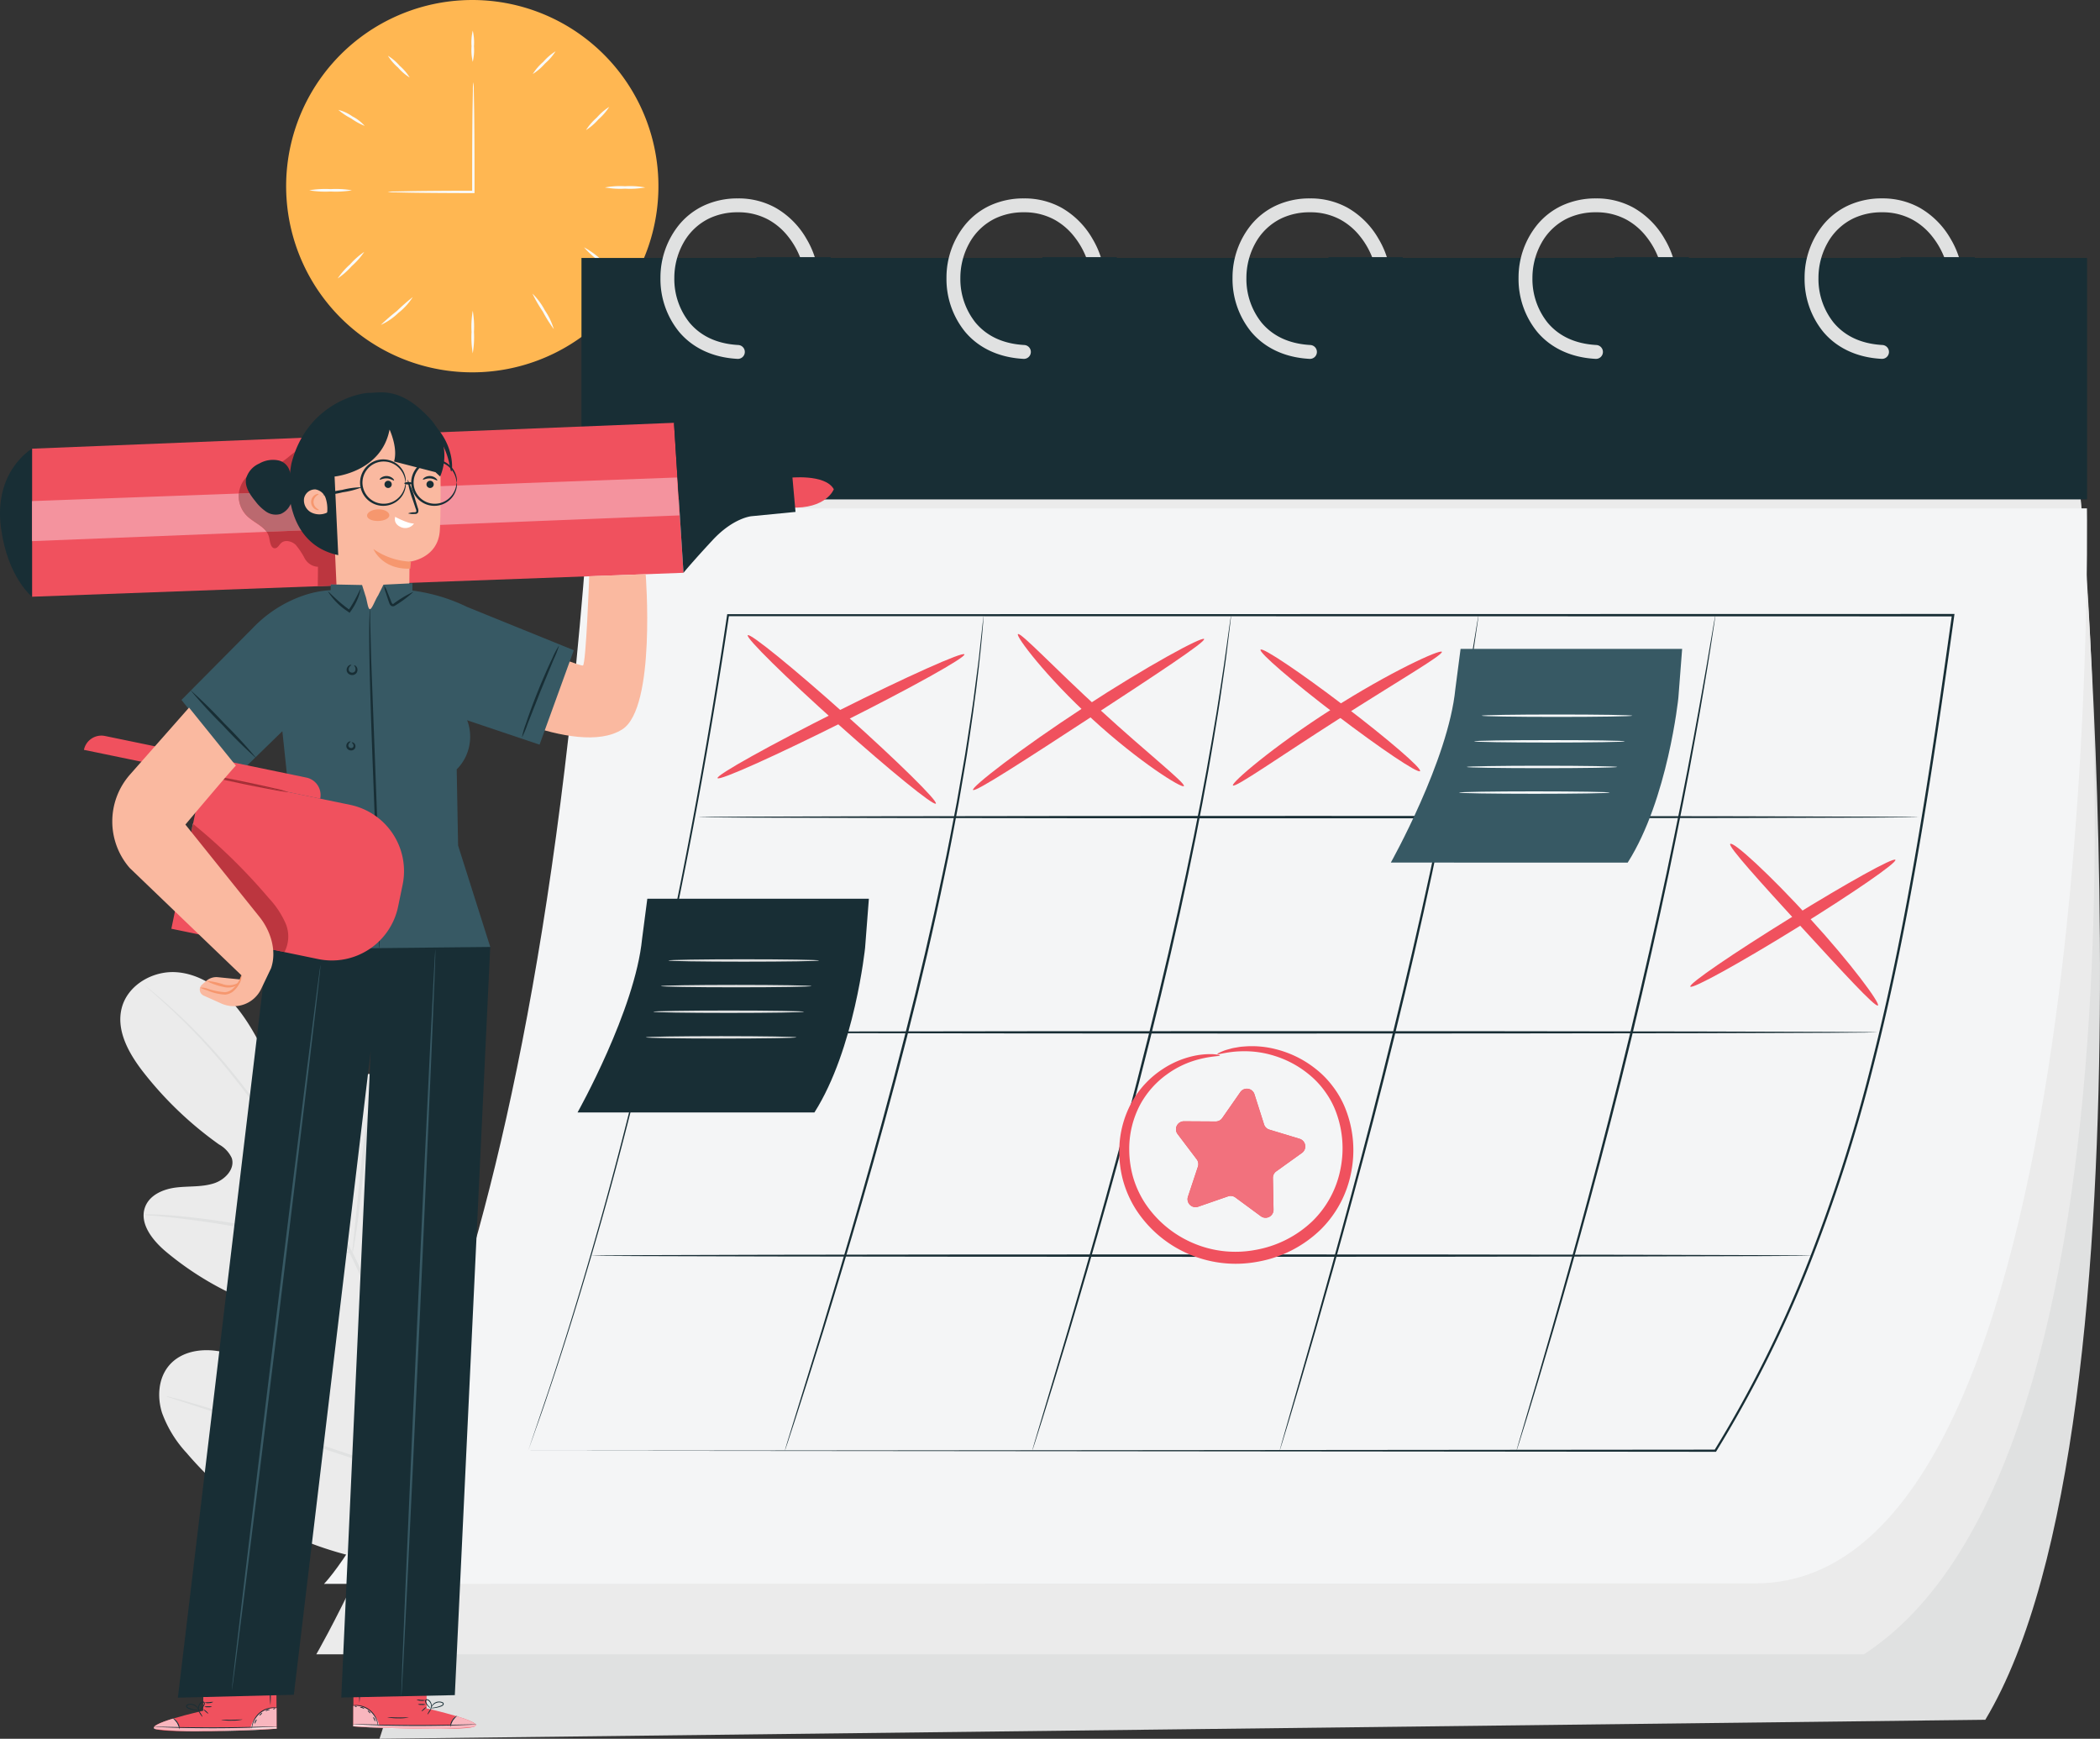 <svg xmlns="http://www.w3.org/2000/svg" width="470" height="389.11" viewBox="0 0 470 389.11">
  <rect x="0" y="0" width="470" height="389.11" fill="#333333" stroke="none"/>
  <g id="step2-graphic" transform="translate(0)">
    <path id="Path_3786" data-name="Path 3786" d="M394.874-336.911a41.663,41.663,0,0,0-44.3-38.843,41.663,41.663,0,0,0-38.844,44.3,41.663,41.663,0,0,0,44.3,38.843A41.662,41.662,0,0,0,394.874-336.911Z" transform="translate(-247.6 375.845)" fill="#ffb752"/>
    <path id="Path_3787" data-name="Path 3787" d="M351.4-333.526a8.34,8.34,0,0,0,1.472.1l4.049.082c3.436.048,8.223.081,13.628.089h.267v-.268c0-.864,0-1.777,0-2.7,0-6.035-.03-11.5-.079-15.452-.034-1.907-.064-3.485-.086-4.684a10.486,10.486,0,0,0-.1-1.716,10.484,10.484,0,0,0-.1,1.716c-.023,1.2-.051,2.777-.086,4.684-.049,3.954-.079,9.417-.079,15.452,0,.926,0,1.838,0,2.7l.268-.267c-5.4.008-10.191.04-13.628.088l-4.049.082A8.338,8.338,0,0,0,351.4-333.526Z" transform="translate(-264.612 376.472)" fill="#f9fbfc"/>
    <path id="Path_3788" data-name="Path 3788" d="M351.788-369.233a11.63,11.63,0,0,0-.269,3.5,11.63,11.63,0,0,0,.269,3.5,11.568,11.568,0,0,0,.27-3.5A11.568,11.568,0,0,0,351.788-369.233Z" transform="translate(-245.983 376.078)" fill="#f9fbfc"/>
    <path id="Path_3789" data-name="Path 3789" d="M365.4-363.8a11.282,11.282,0,0,0,2.249,2.63,11.311,11.311,0,0,0,2.63,2.249,11.274,11.274,0,0,0-2.249-2.631A11.236,11.236,0,0,0,365.4-363.8Z" transform="translate(-278.583 376.27)" fill="#f9fbfc"/>
    <path id="Path_3790" data-name="Path 3790" d="M375.142-352.091a14.54,14.54,0,0,0,2.871,1.916,14.5,14.5,0,0,0,3.023,1.666,9.215,9.215,0,0,0-2.742-2.126A9.238,9.238,0,0,0,375.142-352.091Z" transform="translate(-299.42 376.683)" fill="#f9fbfc"/>
    <path id="Path_3791" data-name="Path 3791" d="M377.9-334.7a21.359,21.359,0,0,0,4.773.269,21.351,21.351,0,0,0,4.773-.269,21.316,21.316,0,0,0-4.773-.27A21.325,21.325,0,0,0,377.9-334.7Z" transform="translate(-308.684 377.288)" fill="#f9fbfc"/>
    <path id="Path_3792" data-name="Path 3792" d="M314.493-335.318a19.052,19.052,0,0,0,4.508.27,19.032,19.032,0,0,0,4.507-.27,19.062,19.062,0,0,0-4.507-.269A19.082,19.082,0,0,0,314.493-335.318Z" transform="translate(-179.1 377.266)" fill="#f9fbfc"/>
    <path id="Path_3793" data-name="Path 3793" d="M320.815-322.387a19.716,19.716,0,0,0,3.405,3.089,19.725,19.725,0,0,0,3.745,2.67,19.923,19.923,0,0,0-3.406-3.09A19.8,19.8,0,0,0,320.815-322.387Z" transform="translate(-190.101 377.731)" fill="#f9fbfc"/>
    <path id="Path_3794" data-name="Path 3794" d="M334.253-312.38a30.626,30.626,0,0,0,2.318,4.018,30.574,30.574,0,0,0,2.461,3.933,15.187,15.187,0,0,0-2-4.212A15.086,15.086,0,0,0,334.253-312.38Z" transform="translate(-215.086 378.085)" fill="#f9fbfc"/>
    <path id="Path_3795" data-name="Path 3795" d="M351.788-299.149a21.314,21.314,0,0,0,.27-4.772,21.32,21.32,0,0,0-.27-4.773,21.436,21.436,0,0,0-.269,4.773A21.43,21.43,0,0,0,351.788-299.149Z" transform="translate(-245.983 378.215)" fill="#f9fbfc"/>
    <path id="Path_3796" data-name="Path 3796" d="M364.748-305.4a13.96,13.96,0,0,0,3.935-2.695,13.983,13.983,0,0,0,3.207-3.53,43.92,43.92,0,0,0-3.562,3.123A44.213,44.213,0,0,0,364.748-305.4Z" transform="translate(-279.515 378.111)" fill="#f9fbfc"/>
    <path id="Path_3797" data-name="Path 3797" d="M375.238-315.456a16.6,16.6,0,0,0,3.16-2.779,16.522,16.522,0,0,0,2.779-3.16,16.623,16.623,0,0,0-3.161,2.779A16.62,16.62,0,0,0,375.238-315.456Z" transform="translate(-299.658 377.766)" fill="#f9fbfc"/>
    <path id="Path_3798" data-name="Path 3798" d="M322.278-347.545a12.751,12.751,0,0,0,2.789-2.407,12.748,12.748,0,0,0,2.407-2.789,12.748,12.748,0,0,0-2.788,2.408A12.783,12.783,0,0,0,322.278-347.545Z" transform="translate(-191.126 376.66)" fill="#f9fbfc"/>
    <path id="Path_3799" data-name="Path 3799" d="M333.877-359.672a12.263,12.263,0,0,0,2.74-2.348,12.242,12.242,0,0,0,2.361-2.731,12.215,12.215,0,0,0-2.741,2.349A12.2,12.2,0,0,0,333.877-359.672Z" transform="translate(-214.64 376.236)" fill="#f9fbfc"/>
    <path id="Path_3805" data-name="Path 3805" d="M409.042-36.26c18.768-13.112,23.026-37.45,22.284-59.325-.123-3.653.276-7.5-1.459-10.707s-5.791-5.393-9.061-3.854c-2.712,1.277-3.894,4.431-5.411,7.04a21.352,21.352,0,0,1-8.564,8.18c-2.326,1.207-5.2,1.944-7.5.679-3.15-1.738-3.521-6.09-3.5-9.722q.065-10.155.127-20.306c.022-3.633.033-7.341-1.1-10.788s-3.626-6.65-7.081-7.618-7.727,1.025-8.457,4.579a33.548,33.548,0,0,0-.1,4.522c-.1,1.508-.8,3.177-2.236,3.6-1.449.425-2.9-.6-3.988-1.667-3.749-3.667-6.293-8.391-8.67-13.089s-4.686-9.508-8.088-13.507-8.106-7.17-13.307-7.464-10.744,2.916-12.059,8.022,1.67,10.316,4.92,14.46a81.062,81.062,0,0,0,16.88,16.09A6.671,6.671,0,0,1,355.5-124.1c.788,2.421-1.506,4.826-3.9,5.622-2.707.9-5.645.62-8.478.954s-5.9,1.583-6.971,4.259c-1.489,3.712,1.616,7.6,4.672,10.152a69.453,69.453,0,0,0,20.554,11.864c2.671.977,5.483,1.837,7.637,3.713s-1.187,8.521-2.49,11.08,0,0-2.8-.52-5.3-2.038-7.971-3.044c-4.991-1.885-11.436-1.541-14.633,2.773-2.1,2.837-2.287,6.784-1.224,10.165a26.484,26.484,0,0,0,5.506,8.977c8,9.385,18.241,16.94,29.82,20.955S397.536-32.052,409.042-36.26Z" transform="translate(-303.629 383.26)" fill="#ebebeb"/>
    <path id="Path_3806" data-name="Path 3806" d="M425.086-20.146a159.476,159.476,0,0,0-5.934-29.933,325.485,325.485,0,0,0-12.918-35.039l-3.859-9.01c-1.272-2.954-2.535-5.884-3.947-8.674a162.433,162.433,0,0,0-9.031-15.564c-3.112-4.812-6.24-9.264-9.2-13.406s-5.8-7.942-8.535-11.3A128.972,128.972,0,0,0,357.6-157.936c-1.791-1.619-3.223-2.829-4.2-3.637-.473-.383-.843-.684-1.121-.911a2.791,2.791,0,0,0-.4-.292,2.6,2.6,0,0,0,.353.346l1.078.961c.95.841,2.353,2.082,4.116,3.728A136.3,136.3,0,0,1,371.3-142.768c2.7,3.366,5.511,7.177,8.452,11.323s6.041,8.613,9.131,13.418a164.312,164.312,0,0,1,8.961,15.523c1.4,2.777,2.648,5.682,3.922,8.645s2.552,5.966,3.854,9.006A333.8,333.8,0,0,1,418.564-49.9a162.373,162.373,0,0,1,6.053,29.8" transform="translate(-319.385 383.365)" fill="#e0e1e1"/>
    <path id="Path_3807" data-name="Path 3807" d="M372.7-103.51a7.3,7.3,0,0,0,.355-1.549c.19-1,.418-2.465.674-4.274.513-3.616,1.052-8.634,1.625-14.168s1.181-10.534,1.749-14.133c.28-1.8.519-3.255.7-4.258a7.218,7.218,0,0,0,.2-1.577,7.35,7.35,0,0,0-.456,1.522c-.258.989-.569,2.436-.908,4.231-.69,3.59-1.375,8.6-1.948,14.141-.551,5.463-1.05,10.406-1.431,14.181-.183,1.706-.337,3.143-.463,4.3A7.222,7.222,0,0,0,372.7-103.51Z" transform="translate(-293.847 384.046)" fill="#e0e1e1"/>
    <path id="Path_3808" data-name="Path 3808" d="M377.814-113.3a10.073,10.073,0,0,0,1.861.224c1.2.108,2.933.252,5.07.5,4.278.462,10.163,1.305,16.615,2.522s12.244,2.587,16.4,3.692c2.086.537,3.761,1.018,4.922,1.343a9.9,9.9,0,0,0,1.822.447,10.106,10.106,0,0,0-1.744-.7c-1.139-.4-2.8-.954-4.874-1.553-4.141-1.225-9.936-2.663-16.407-3.9a164.433,164.433,0,0,0-16.692-2.331c-2.15-.188-3.9-.262-5.1-.287A9.933,9.933,0,0,0,377.814-113.3Z" transform="translate(-345.657 385.109)" fill="#e0e1e1"/>
    <path id="Path_3809" data-name="Path 3809" d="M335.457-52.718a2.435,2.435,0,0,0,.32-.569c.215-.457.479-1.014.8-1.69.687-1.469,1.625-3.624,2.75-6.3,2.254-5.349,5.133-12.836,8.2-21.141s5.874-15.812,8.011-21.2l2.551-6.375c.274-.7.5-1.268.684-1.739a2.44,2.44,0,0,0,.2-.625,2.45,2.45,0,0,0-.321.57c-.215.458-.479,1.014-.8,1.689-.686,1.47-1.624,3.622-2.75,6.3-2.253,5.349-5.132,12.838-8.2,21.146s-5.873,15.809-8.01,21.2c-1.05,2.617-1.911,4.774-2.551,6.373-.274.7-.5,1.269-.684,1.74A2.353,2.353,0,0,0,335.457-52.718Z" transform="translate(-236.264 385.144)" fill="#e0e1e1"/>
    <path id="Path_3810" data-name="Path 3810" d="M358.166-74.067a2.575,2.575,0,0,0,.616.254l1.8.6,6.646,2.153c5.61,1.82,13.329,4.421,21.856,7.307s16.281,5.423,21.931,7.126c2.824.853,5.116,1.52,6.71,1.948l1.838.482a2.356,2.356,0,0,0,.654.123,2.626,2.626,0,0,0-.616-.255l-1.8-.6-6.643-2.153c-5.61-1.819-13.331-4.422-21.861-7.31s-16.276-5.42-21.925-7.124c-2.825-.853-5.117-1.519-6.712-1.947-.737-.194-1.344-.354-1.838-.482A2.3,2.3,0,0,0,358.166-74.067Z" transform="translate(-321.025 386.495)" fill="#e0e1e1"/>
    <path id="Path_3811" data-name="Path 3811" d="M380.413-271.134S399.8-61.787,359.393,5.511L0,9.762S59.535-171.712,54.376-276.615Z" transform="translate(84.937 379.347)" fill="#e0e1e1"/>
    <path id="Path_3812" data-name="Path 3812" d="M395.688-271.321S418.468-55.458,347.5-9.328H1.128S62.6-114.7,67.448-271.321Z" transform="translate(69.662 379.534)" fill="#ebebeb"/>
    <path id="Path_3813" data-name="Path 3813" d="M339.768-266.048H2.8v-54.034H339.768Z" transform="translate(127.338 377.813)" fill="#182e35"/>
    <path id="Path_3814" data-name="Path 3814" d="M61.995-318.792l.309-.086-.309.089v0l.309-.086-.309.089a18.078,18.078,0,0,0-3.075-5.691,14.553,14.553,0,0,0-4.359-3.713,14.022,14.022,0,0,0-6.848-1.663,14.716,14.716,0,0,0-6.261,1.3,13.166,13.166,0,0,0-5.951,5.591,16.043,16.043,0,0,0-2.012,7.785A15.639,15.639,0,0,0,36.9-305.143c2.306,2.743,5.773,4.7,10.9,4.989a1.553,1.553,0,0,1,1.466,1.635,1.553,1.553,0,0,1-1.636,1.466c-5.857-.306-10.277-2.683-13.115-6.1a18.726,18.726,0,0,1-4.13-12.026,18.719,18.719,0,0,1,4.3-12.031,15.934,15.934,0,0,1,5.459-4.163,17.829,17.829,0,0,1,7.568-1.588,17.117,17.117,0,0,1,8.443,2.1A18.683,18.683,0,0,1,63.1-323.85a19.7,19.7,0,0,1,1.882,4.226,1.553,1.553,0,0,1-1.08,1.912A1.553,1.553,0,0,1,61.995-318.792Z" transform="translate(373.501 377.359)" fill="#e0e1e1"/>
    <path id="Path_3815" data-name="Path 3815" d="M43.676-312.839H27.05v-7.426H43.676Z" transform="translate(398.319 377.807)" fill="#182e35"/>
    <path id="Path_3816" data-name="Path 3816" d="M123.829-318.792l.309-.086-.309.089v0l.309-.086-.309.089a18.078,18.078,0,0,0-3.075-5.691,14.552,14.552,0,0,0-4.358-3.713,14.021,14.021,0,0,0-6.847-1.663,14.721,14.721,0,0,0-6.262,1.3,13.166,13.166,0,0,0-5.951,5.591,16.043,16.043,0,0,0-2.012,7.785,15.639,15.639,0,0,0,3.408,10.036c2.307,2.743,5.773,4.7,10.9,4.989a1.553,1.553,0,0,1,1.466,1.635,1.551,1.551,0,0,1-1.635,1.466c-5.857-.306-10.278-2.683-13.115-6.1a18.721,18.721,0,0,1-4.131-12.026,18.72,18.72,0,0,1,4.3-12.031,15.944,15.944,0,0,1,5.459-4.163,17.834,17.834,0,0,1,7.569-1.588,17.12,17.12,0,0,1,8.443,2.1,18.681,18.681,0,0,1,6.948,7.009,19.7,19.7,0,0,1,1.882,4.226,1.553,1.553,0,0,1-1.08,1.912A1.553,1.553,0,0,1,123.829-318.792Z" transform="translate(247.649 377.359)" fill="#e0e1e1"/>
    <path id="Path_3817" data-name="Path 3817" d="M105.511-312.839H88.884v-7.426h16.627Z" transform="translate(272.468 377.807)" fill="#182e35"/>
    <path id="Path_3818" data-name="Path 3818" d="M185.664-318.792l.309-.086-.307.089v0l.309-.086-.307.089a18.078,18.078,0,0,0-3.075-5.691,14.553,14.553,0,0,0-4.359-3.713,14.025,14.025,0,0,0-6.848-1.663,14.716,14.716,0,0,0-6.261,1.3,13.173,13.173,0,0,0-5.952,5.591,16.065,16.065,0,0,0-2.012,7.785,15.64,15.64,0,0,0,3.409,10.036c2.306,2.743,5.773,4.7,10.9,4.989a1.553,1.553,0,0,1,1.466,1.635,1.552,1.552,0,0,1-1.636,1.466c-5.857-.306-10.278-2.683-13.115-6.1a18.727,18.727,0,0,1-4.131-12.026,18.726,18.726,0,0,1,4.3-12.031,15.934,15.934,0,0,1,5.459-4.163,17.829,17.829,0,0,1,7.568-1.588,17.117,17.117,0,0,1,8.443,2.1,18.683,18.683,0,0,1,6.949,7.009,19.658,19.658,0,0,1,1.881,4.226,1.552,1.552,0,0,1-1.08,1.912A1.553,1.553,0,0,1,185.664-318.792Z" transform="translate(121.797 377.359)" fill="#e0e1e1"/>
    <path id="Path_3819" data-name="Path 3819" d="M167.345-312.839H150.719v-7.426h16.626Z" transform="translate(146.617 377.807)" fill="#182e35"/>
    <path id="Path_3820" data-name="Path 3820" d="M247.5-318.792l.309-.086-.309.089v0l.309-.086-.309.089a18.078,18.078,0,0,0-3.075-5.691,14.54,14.54,0,0,0-4.359-3.713,14.021,14.021,0,0,0-6.847-1.663,14.721,14.721,0,0,0-6.262,1.3,13.166,13.166,0,0,0-5.951,5.591,16.058,16.058,0,0,0-2.013,7.785,15.64,15.64,0,0,0,3.409,10.036c2.306,2.743,5.773,4.7,10.9,4.989a1.553,1.553,0,0,1,1.466,1.635,1.553,1.553,0,0,1-1.635,1.466c-5.858-.306-10.279-2.683-13.116-6.1a18.727,18.727,0,0,1-4.131-12.026,18.726,18.726,0,0,1,4.3-12.031,15.944,15.944,0,0,1,5.459-4.163,17.834,17.834,0,0,1,7.569-1.588,17.12,17.12,0,0,1,8.443,2.1,18.691,18.691,0,0,1,6.949,7.009,19.72,19.72,0,0,1,1.881,4.226,1.553,1.553,0,0,1-1.08,1.912A1.553,1.553,0,0,1,247.5-318.792Z" transform="translate(-4.055 377.359)" fill="#e0e1e1"/>
    <path id="Path_3821" data-name="Path 3821" d="M229.18-312.839H212.553v-7.426H229.18Z" transform="translate(20.766 377.807)" fill="#182e35"/>
    <path id="Path_3822" data-name="Path 3822" d="M309.333-318.792l.31-.086-.31.089v0l.31-.086-.31.089a18.078,18.078,0,0,0-3.075-5.691,14.541,14.541,0,0,0-4.359-3.713,14.021,14.021,0,0,0-6.847-1.663,14.721,14.721,0,0,0-6.262,1.3,13.166,13.166,0,0,0-5.951,5.591,16.065,16.065,0,0,0-2.012,7.785,15.64,15.64,0,0,0,3.409,10.036c2.306,2.743,5.772,4.7,10.9,4.989a1.551,1.551,0,0,1,1.466,1.635,1.551,1.551,0,0,1-1.635,1.466c-5.857-.306-10.278-2.683-13.115-6.1a18.723,18.723,0,0,1-4.131-12.026,18.726,18.726,0,0,1,4.3-12.031,15.931,15.931,0,0,1,5.458-4.163,17.834,17.834,0,0,1,7.569-1.588,17.12,17.12,0,0,1,8.443,2.1,18.691,18.691,0,0,1,6.949,7.009,19.72,19.72,0,0,1,1.881,4.226,1.553,1.553,0,0,1-1.08,1.912A1.553,1.553,0,0,1,309.333-318.792Z" transform="translate(-129.906 377.359)" fill="#e0e1e1"/>
    <path id="Path_3823" data-name="Path 3823" d="M291.015-312.839H274.388v-7.426h16.627Z" transform="translate(-105.087 377.807)" fill="#182e35"/>
    <path id="Path_3824" data-name="Path 3824" d="M397.356-265.957S401.085-25.383,323.1-25.383L2.8-25.274s45.779-46.7,59.343-240.683Z" transform="translate(69.721 379.723)" fill="#f4f5f6"/>
    <path id="Path_3825" data-name="Path 3825" d="M31.455-55.885c.072-.207.418-1.175,1.173-3.293.751-2.177,1.932-5.341,3.326-9.577,2.871-8.439,6.869-20.92,11.462-37.039,9.217-32.213,20.34-79.162,28.994-137.033l-.216.185,271.589.052h2.587l-.267-.307c-4.89,34.83-9.912,68.777-18.038,100.573a361.583,361.583,0,0,1-14.731,45.694,267.365,267.365,0,0,1-20.377,40.619l.208-.116-265.711.243,265.711.243h.135l.071-.116A267.69,267.69,0,0,0,317.808-96.44,362.018,362.018,0,0,0,332.574-142.2c8.144-31.832,13.173-65.795,18.064-100.628l.043-.306h-2.9l-271.589.051h-.188l-.027.187c-8.6,57.858-19.66,104.806-28.8,137.03C42.622-89.738,38.662-77.246,35.831-68.8,32.993-60.422,31.6-56.306,31.455-55.885Z" transform="translate(86.753 380.529)" fill="#182e35"/>
    <path id="Path_3826" data-name="Path 3826" d="M48.107-152.693c0,.149,61.164.27,136.6.27,75.459,0,136.611-.121,136.611-.27s-61.151-.269-136.611-.269C109.271-152.962,48.107-152.842,48.107-152.693Z" transform="translate(98.881 383.711)" fill="#182e35"/>
    <path id="Path_3827" data-name="Path 3827" d="M62.264-104.427c0,.148,61.18.269,136.631.269,75.478,0,136.644-.121,136.644-.269s-61.166-.27-136.644-.27C123.444-104.7,62.264-104.576,62.264-104.427Z" transform="translate(70 385.414)" fill="#182e35"/>
    <path id="Path_3828" data-name="Path 3828" d="M39.188-199.209c0,.148,61.162.269,136.592.269,75.455,0,136.6-.121,136.6-.269s-61.15-.27-136.6-.27C100.35-199.479,39.188-199.358,39.188-199.209Z" transform="translate(117.044 382.069)" fill="#182e35"/>
    <path id="Path_3829" data-name="Path 3829" d="M83.146-55.894s.066-.155.17-.468c.109-.333.257-.794.448-1.386L85.437-63.1c1.451-4.646,3.479-11.391,5.929-19.744,4.881-16.707,11.342-39.877,17.579-65.7,3.115-12.914,5.9-25.261,8.273-36.524,2.334-11.27,4.352-21.438,5.871-30.008.8-4.279,1.451-8.161,2.026-11.57s1.067-6.345,1.431-8.751c.367-2.387.651-4.249.85-5.54.088-.616.156-1.1.207-1.443.043-.325.053-.495.053-.495s-.046.164-.108.487c-.063.346-.149.822-.26,1.434-.222,1.288-.54,3.144-.948,5.522-.4,2.4-.9,5.334-1.522,8.735s-1.284,7.28-2.1,11.553c-1.566,8.559-3.624,18.714-5.983,29.975-2.4,11.252-5.2,23.59-8.31,36.5C102.186-122.856,95.786-99.678,91-82.946c-2.4,8.362-4.374,15.124-5.765,19.788-.678,2.317-1.208,4.125-1.575,5.378q-.255.9-.4,1.4C83.177-56.061,83.146-55.894,83.146-55.894Z" transform="translate(256.263 380.538)" fill="#182e35"/>
    <path id="Path_3830" data-name="Path 3830" d="M134.357-55.894s.066-.156.168-.469c.106-.334.251-.8.438-1.389l1.635-5.362c1.418-4.656,3.407-11.413,5.831-19.771,4.807-16.728,11.3-39.887,17.623-65.684,6.369-25.8,11.3-49.348,14.361-66.484.783-4.281,1.461-8.159,2.006-11.574.566-3.41,1.052-6.347,1.395-8.758.348-2.389.62-4.253.809-5.546.085-.616.15-1.1.2-1.444.041-.325.049-.495.049-.495s-.043.165-.1.488c-.06.346-.143.823-.249,1.435-.212,1.289-.518,3.147-.91,5.529-.373,2.4-.889,5.336-1.484,8.741-.574,3.408-1.279,7.279-2.084,11.555-3.16,17.111-8.143,40.638-14.51,66.423-6.32,25.788-12.753,48.957-17.465,65.709-2.386,8.349-4.321,15.113-5.665,19.817-.663,2.321-1.18,4.133-1.538,5.389l-.386,1.407C134.388-56.061,134.357-55.894,134.357-55.894Z" transform="translate(152.034 380.538)" fill="#182e35"/>
    <path id="Path_3831" data-name="Path 3831" d="M187.84-55.894s.067-.155.172-.467c.11-.334.26-.794.454-1.386.394-1.245.965-3.042,1.695-5.345,1.473-4.641,3.533-11.38,6.047-19.717,4.977-16.686,11.691-39.8,18.112-65.583,6.472-25.783,11.3-49.379,14.119-66.566.715-4.3,1.349-8.183,1.821-11.61.5-3.424.938-6.37,1.214-8.79.291-2.4.518-4.269.675-5.567l.163-1.449c.033-.326.036-.5.036-.5s-.039.166-.091.49c-.052.348-.123.826-.215,1.442-.181,1.294-.441,3.161-.775,5.552-.309,2.414-.78,5.356-1.3,8.772-.5,3.422-1.16,7.3-1.9,11.591-2.916,17.162-7.8,40.727-14.266,66.5-6.418,25.775-13.072,48.895-17.955,65.605-2.478,8.327-4.486,15.074-5.883,19.764l-1.6,5.374c-.172.6-.305,1.064-.4,1.4C187.872-56.061,187.84-55.894,187.84-55.894Z" transform="translate(43.181 380.538)" fill="#182e35"/>
    <path id="Path_3832" data-name="Path 3832" d="M241.323-55.894s.068-.155.177-.466c.112-.332.268-.791.467-1.382.407-1.243.994-3.034,1.747-5.332,1.518-4.631,3.641-11.354,6.239-19.671,5.139-16.647,12.073-39.711,18.644-65.479,3.307-12.882,6.168-25.229,8.491-36.517,1.214-5.633,2.177-11.024,3.142-16.056q.648-3.788,1.249-7.309c.4-2.345.782-4.6,1.081-6.754,2.619-17.237,3.274-28.01,3.274-28.01s-.035.167-.077.493c-.041.349-.1.83-.173,1.448-.142,1.3-.347,3.174-.61,5.576-.227,2.425-.658,5.374-1.1,8.805-.411,3.435-1.037,7.325-1.694,11.629-.312,2.154-.7,4.4-1.115,6.743s-.837,4.777-1.279,7.3c-.984,5.025-1.962,10.409-3.189,16.037-2.348,11.273-5.222,23.608-8.528,36.484-6.568,25.755-13.44,48.827-18.485,65.5-2.559,8.308-4.633,15.039-6.075,19.718-.71,2.311-1.264,4.113-1.649,5.363-.177.6-.316,1.062-.416,1.4C241.356-56.061,241.323-55.894,241.323-55.894Z" transform="translate(-65.672 380.538)" fill="#182e35"/>
    <path id="Path_3833" data-name="Path 3833" d="M154.687-224.607s-2.333,22.683-11.336,36.844H90.333s12.891-22.941,14.448-38.882l1.166-8.942h49.588Z" transform="translate(220.944 380.795)" fill="#375964"/>
    <path id="Path_3834" data-name="Path 3834" d="M101.1-221.133c0,.149,7.551.269,16.865.269s16.866-.12,16.866-.269-7.55-.269-16.866-.269S101.1-221.282,101.1-221.133Z" transform="translate(230.507 381.296)" fill="#f9fbfc"/>
    <path id="Path_3835" data-name="Path 3835" d="M102.727-215.594c0,.149,7.551.269,16.864.269s16.866-.12,16.866-.269-7.549-.27-16.866-.27S102.727-215.743,102.727-215.594Z" transform="translate(227.191 381.491)" fill="#f9fbfc"/>
    <path id="Path_3836" data-name="Path 3836" d="M104.355-210.055c0,.148,7.551.269,16.865.269s16.866-.121,16.866-.269-7.55-.27-16.866-.27S104.355-210.2,104.355-210.055Z" transform="translate(223.876 381.687)" fill="#f9fbfc"/>
    <path id="Path_3837" data-name="Path 3837" d="M105.984-204.517c0,.149,7.551.269,16.865.269s16.866-.12,16.866-.269-7.55-.269-16.866-.269S105.984-204.665,105.984-204.517Z" transform="translate(220.561 381.882)" fill="#f9fbfc"/>
    <path id="Path_3838" data-name="Path 3838" d="M330.5-170.6s-2.331,22.684-11.336,36.843H266.144s12.894-22.94,14.449-38.88l1.167-8.944h49.587Z" transform="translate(-136.884 382.701)" fill="#182e35"/>
    <path id="Path_3839" data-name="Path 3839" d="M276.908-168.223c0,.148,7.551.268,16.865.268s16.866-.12,16.866-.268-7.55-.27-16.866-.27S276.908-168.373,276.908-168.223Z" transform="translate(-127.32 383.163)" fill="#e0e1e1"/>
    <path id="Path_3840" data-name="Path 3840" d="M278.537-162.685c0,.149,7.551.269,16.865.269s16.866-.12,16.866-.269-7.55-.269-16.866-.269S278.537-162.834,278.537-162.685Z" transform="translate(-130.635 383.358)" fill="#e0e1e1"/>
    <path id="Path_3841" data-name="Path 3841" d="M280.166-157.146c0,.148,7.551.27,16.865.27s16.866-.122,16.866-.27-7.549-.27-16.866-.27S280.166-157.295,280.166-157.146Z" transform="translate(-133.951 383.554)" fill="#e0e1e1"/>
    <path id="Path_3842" data-name="Path 3842" d="M281.795-151.607c0,.148,7.55.269,16.864.269s16.866-.121,16.866-.269-7.549-.27-16.866-.27S281.795-151.757,281.795-151.607Z" transform="translate(-137.265 383.749)" fill="#e0e1e1"/>
    <path id="Path_3843" data-name="Path 3843" d="M198.069-238.772c-.55.446,6.317,9.581,16.689,19.049C225.1-210.218,234.8-204.18,235.2-204.766c.453-.636-8.423-7.573-18.619-16.945C206.352-231.044,198.663-239.28,198.069-238.772Z" transform="translate(29.76 380.682)" fill="#f0515e"/>
    <path id="Path_3844" data-name="Path 3844" d="M193.679-203.946c.441.618,12.025-6.924,26.286-16.226,14.256-9.322,25.816-16.894,25.428-17.547-.372-.627-12.592,5.933-26.9,15.289C204.176-213.093,193.252-204.538,193.679-203.946Z" transform="translate(24.096 380.718)" fill="#f0515e"/>
    <path id="Path_3845" data-name="Path 3845" d="M182.693-208.238c.451-.593-7.175-7.157-17.031-14.661S147.446-236.007,147-235.414s7.174,7.154,17.034,14.66S182.242-207.647,182.693-208.238Z" transform="translate(135.125 380.8)" fill="#f0515e"/>
    <path id="Path_3846" data-name="Path 3846" d="M142.286-205.05c.473.613,10.623-6.538,23.5-14.753,12.863-8.249,23.61-14.464,23.253-15.149-.322-.639-11.723,4.553-24.706,12.878C151.338-213.783,141.84-205.61,142.286-205.05Z" transform="translate(133.658 380.816)" fill="#f0515e"/>
    <path id="Path_3847" data-name="Path 3847" d="M183.926-147.644c.005-.087-.528-.2-1.567-.275a17.267,17.267,0,0,0-4.535.448,20.567,20.567,0,0,0-6.666,2.864,21.122,21.122,0,0,0-6.7,6.976,22.754,22.754,0,0,0-3.052,11.35,24.678,24.678,0,0,0,.829,6.564,24.205,24.205,0,0,0,2.83,6.444,26.515,26.515,0,0,0,11.257,9.8,26.484,26.484,0,0,0,15.88,2.031,27,27,0,0,0,14.29-7.235,24.5,24.5,0,0,0,6.9-13.258,25.2,25.2,0,0,0-1.237-13.444,20.9,20.9,0,0,0-3.01-5.4,20.921,20.921,0,0,0-4.01-4.03,23.423,23.423,0,0,0-8.675-4.218,21.433,21.433,0,0,0-7.219-.6,10.4,10.4,0,0,0-1.4.174c-.434.081-.842.128-1.211.225-.736.209-1.362.353-1.846.548-.966.393-1.448.64-1.415.727.076.262,2.112-.6,5.917-.624a22.127,22.127,0,0,1,6.767,1.007,22.636,22.636,0,0,1,7.885,4.251,19.368,19.368,0,0,1,3.53,3.783,19.025,19.025,0,0,1,2.588,4.948,23.229,23.229,0,0,1,.889,12.21,22.211,22.211,0,0,1-6.3,11.819,24.621,24.621,0,0,1-12.912,6.47,24.1,24.1,0,0,1-14.309-1.774,24.309,24.309,0,0,1-10.267-8.739,22.076,22.076,0,0,1-2.642-5.745,22.843,22.843,0,0,1-.876-5.93,21.138,21.138,0,0,1,2.477-10.408,20.139,20.139,0,0,1,5.893-6.671,21.077,21.077,0,0,1,6.086-3.092C181.73-147.581,183.93-147.392,183.926-147.644Z" transform="translate(89.098 383.826)" fill="#f0515e"/>
    <path id="Path_3848" data-name="Path 3848" d="M81.056-157.273c.565-.462-5.957-9.349-15.121-19.356C56.927-186.492,48.668-194.1,48-193.419c-.533.54,6.843,8.644,15.944,18.608C73.056-164.862,80.47-156.791,81.056-157.273Z" transform="translate(339.242 382.282)" fill="#f0515e"/>
    <path id="Path_3849" data-name="Path 3849" d="M44.231-161.618c.391.633,10.983-5.2,23.656-13.037s22.633-14.7,22.241-15.331-10.867,5.2-23.545,13.038S43.84-162.251,44.231-161.618Z" transform="translate(334.079 382.403)" fill="#f0515e"/>
    <path id="Path_3850" data-name="Path 3850" d="M186.2-139.754l-4.049,5.808a1.782,1.782,0,0,1-1.474.764l-7.08-.042a1.784,1.784,0,0,0-1.433,2.861l4.274,5.648a1.782,1.782,0,0,1,.27,1.638l-2.228,6.719a1.784,1.784,0,0,0,2.278,2.248l6.69-2.319a1.784,1.784,0,0,1,1.641.247l5.7,4.2a1.783,1.783,0,0,0,2.84-1.472l-.138-7.079a1.778,1.778,0,0,1,.743-1.484l5.753-4.129a1.783,1.783,0,0,0-.522-3.156l-6.776-2.057a1.779,1.779,0,0,1-1.181-1.166l-2.148-6.746A1.784,1.784,0,0,0,186.2-139.754Z" transform="translate(91.396 384.15)" fill="#f0515e"/>
    <path id="Path_3851" data-name="Path 3851" d="M251.667-238.535c-.5.555,8.525,9.441,20.147,19.843s21.45,18.392,21.946,17.837-8.523-9.438-20.148-19.846S252.164-239.089,251.667-238.535Z" transform="translate(-84.308 380.69)" fill="#f0515e"/>
    <path id="Path_3852" data-name="Path 3852" d="M245.492-206.7c.333.666,12.972-5,28.227-12.645s27.354-14.391,27.02-15.056-12.969,5-28.228,12.647S245.159-207.365,245.492-206.7Z" transform="translate(-84.896 380.835)" fill="#f0515e"/>
    <path id="Path_3853" data-name="Path 3853" d="M191.845-111.636a1.786,1.786,0,0,0,1.791-1.785c0-.012,0-.025,0-.037l-.138-7.079c0-.013,0-.027,0-.04a1.782,1.782,0,0,1,.744-1.443l5.753-4.129a1.757,1.757,0,0,0,.744-1.443,1.77,1.77,0,0,0-1.266-1.712l-6.776-2.057a1.779,1.779,0,0,1-1.181-1.166l-2.148-6.746a1.773,1.773,0,0,0-1.706-1.244,1.757,1.757,0,0,0-1.458.765l-4.049,5.808a1.781,1.781,0,0,1-1.465.764h-.009l-7.08-.042h-.011a1.785,1.785,0,0,0-1.786,1.8,1.756,1.756,0,0,0,.364,1.064l4.274,5.648a1.782,1.782,0,0,1,.361,1.078,1.768,1.768,0,0,1-.091.56l-2.228,6.719a1.831,1.831,0,0,0-.094.569,1.8,1.8,0,0,0,1.779,1.781,1.785,1.785,0,0,0,.593-.1l6.69-2.319a1.779,1.779,0,0,1,.585-.1,1.78,1.78,0,0,1,1.056.346l5.7,4.2A1.76,1.76,0,0,0,191.845-111.636Z" transform="translate(91.396 384.15)" fill="#f2717d"/>
    <path id="Path_3854" data-name="Path 3854" d="M367.516-6.268l-.05-8.713-16.32-.011-.062,12.747,1.011.066c4.5.253,22.915.97,25.926.059C381.38-3.136,367.516-6.268,367.516-6.268Z" transform="translate(-272.021 388.58)" fill="#f0515e"/>
    <path id="Path_3855" data-name="Path 3855" d="M377.589-2.878V-2.9l.021-4.217H377.6Z" transform="translate(-298.526 388.858)" fill="#fff"/>
    <path id="Path_3856" data-name="Path 3856" d="M377.807-2.841a5.675,5.675,0,0,0-2-3.082,5.554,5.554,0,0,0-3.4-1.205q-.2,0-.394.016L371.992-2.9v0Z" transform="translate(-292.928 388.858)" fill="#f8b6be"/>
    <path id="Path_3857" data-name="Path 3857" d="M365.716-2.069c-5.572-.1-11.354-.341-13.619-.468l-.5-.033C355.259-2.272,360.689-2.1,365.716-2.069Zm12.325-.414a.956.956,0,0,0,.478-.176.246.246,0,0,0,.021-.273C378.584-2.758,378.436-2.6,378.041-2.483Zm-26.956-.129v-.345l-.025.343Zm24.671-1.77c-.815-.287-1.49-.481-1.49-.481h-.009C374.779-4.706,375.286-4.544,375.756-4.383Z" transform="translate(-272.022 388.938)" fill="#fff"/>
    <path id="Path_3858" data-name="Path 3858" d="M367.528-2.062a82.208,82.208,0,0,0,10.511-.42c.394-.122.542-.275.5-.449-.229-.472-1.643-1.051-2.784-1.45-.47-.162-.977-.323-1.5-.481-.944.052-1.436,2.1-1.436,2.1L356.9-2.921c.033.131.061.265.084.4l-5.9-.11v.019c.166.014.334.029.508.042l.5.033c2.265.127,8.047.372,13.619.468C366.327-2.065,366.932-2.062,367.528-2.062Z" transform="translate(-272.021 388.938)" fill="#f8b6be"/>
    <path id="Path_3859" data-name="Path 3859" d="M377.609-2.7v0Z" transform="translate(-298.546 389.002)" fill="#fff"/>
    <path id="Path_3860" data-name="Path 3860" d="M377.811-2.585c-.023-.135-.051-.268-.084-.4l-5.814-.058V-2.7Z" transform="translate(-292.848 389.002)" fill="#fce2e5"/>
    <path id="Path_3861" data-name="Path 3861" d="M350.973-3.166a1.53,1.53,0,0,0,.282.03l.805.05,2.966.131c2.5.094,5.967.177,9.793.186s7.291-.062,9.8-.145l2.967-.119.805-.047a1.431,1.431,0,0,0,.28-.029,1.425,1.425,0,0,0-.281-.01l-.808.009-2.968.056c-2.505.047-5.966.093-9.792.086s-7.283-.069-9.789-.127c-1.17-.027-2.162-.049-2.967-.068l-.808-.012A1.428,1.428,0,0,0,350.973-3.166Z" transform="translate(-272.027 388.997)" fill="#182e35"/>
    <path id="Path_3862" data-name="Path 3862" d="M355.128-2.445a6.524,6.524,0,0,1,.556-1.415A6.738,6.738,0,0,1,356.7-4.995a2.2,2.2,0,0,0-1.18,1.03A2.193,2.193,0,0,0,355.128-2.445Z" transform="translate(-254.329 388.933)" fill="#182e35"/>
    <path id="Path_3863" data-name="Path 3863" d="M360.731-5.221c.046.03.276-.251.516-.625s.393-.7.348-.732-.276.251-.516.625S360.684-5.25,360.731-5.221Z" transform="translate(-265.055 388.877)" fill="#182e35"/>
    <path id="Path_3864" data-name="Path 3864" d="M361.855-5.912c.036.04.294-.131.576-.383s.48-.49.444-.531-.3.131-.576.383S361.819-5.952,361.855-5.912Z" transform="translate(-267.501 388.868)" fill="#182e35"/>
    <path id="Path_3865" data-name="Path 3865" d="M362-7.43a1.917,1.917,0,0,0,.852.111,1.924,1.924,0,0,0,.853-.089,1.91,1.91,0,0,0-.851-.109A1.941,1.941,0,0,0,362-7.43Z" transform="translate(-268.477 388.844)" fill="#182e35"/>
    <path id="Path_3866" data-name="Path 3866" d="M362.056-8.481a1.659,1.659,0,0,0,.95.277,1.658,1.658,0,0,0,.98-.129,5.325,5.325,0,0,0-.965-.067A5.227,5.227,0,0,0,362.056-8.481Z" transform="translate(-268.821 388.81)" fill="#182e35"/>
    <path id="Path_3867" data-name="Path 3867" d="M358.056-6.592a3,3,0,0,0,1.049,0,6.194,6.194,0,0,0,1.116-.245,3,3,0,0,0,.641-.263.567.567,0,0,0,.26-.324.411.411,0,0,0-.159-.419,1.924,1.924,0,0,0-2.379.559,1.874,1.874,0,0,0-.343.7c-.042.179-.039.282-.027.284a2.907,2.907,0,0,1,.478-.893,1.886,1.886,0,0,1,.9-.582,1.625,1.625,0,0,1,1.25.087c.167.123.1.32-.084.43a3.119,3.119,0,0,1-.589.251,7.242,7.242,0,0,1-1.081.28C358.455-6.624,358.056-6.624,358.056-6.592Z" transform="translate(-261.825 388.825)" fill="#182e35"/>
    <path id="Path_3868" data-name="Path 3868" d="M362-6.522a1.034,1.034,0,0,0,.123-.728,1.726,1.726,0,0,0-.287-.766,1.052,1.052,0,0,0-.872-.536.417.417,0,0,0-.324.483,1.139,1.139,0,0,0,.178.469,3.2,3.2,0,0,0,.494.636,1.532,1.532,0,0,0,.6.426c.019-.026-.209-.188-.5-.521a3.7,3.7,0,0,1-.439-.63c-.144-.223-.241-.619.023-.667.262-.026.529.236.69.445a1.734,1.734,0,0,1,.3.683A3.9,3.9,0,0,1,362-6.522Z" transform="translate(-265.503 388.808)" fill="#182e35"/>
    <path id="Path_3869" data-name="Path 3869" d="M372.228-7.176c0,.037.467-.045,1.205.043a5.272,5.272,0,0,1,2.629,1.088A5.269,5.269,0,0,1,377.7-3.719c.248.7.272,1.17.308,1.166a.98.98,0,0,0,0-.329,4.339,4.339,0,0,0-.177-.881,5.037,5.037,0,0,0-1.65-2.435,5.042,5.042,0,0,0-2.738-1.073,4.34,4.34,0,0,0-.9.022A.927.927,0,0,0,372.228-7.176Z" transform="translate(-293.388 388.852)" fill="#182e35"/>
    <path id="Path_3870" data-name="Path 3870" d="M376.278-14.233a28.567,28.567,0,0,0-.145,3.351,28.247,28.247,0,0,0,.052,3.355,28.856,28.856,0,0,0,.145-3.352A28.211,28.211,0,0,0,376.278-14.233Z" transform="translate(-295.738 388.607)" fill="#182e35"/>
    <path id="Path_3871" data-name="Path 3871" d="M365.623-4.653A9.279,9.279,0,0,0,368-4.414a9.279,9.279,0,0,0,2.387-.187c-.005-.058-1.07.005-2.385-.01S365.628-4.711,365.623-4.653Z" transform="translate(-278.918 388.945)" fill="#182e35"/>
    <path id="Path_3872" data-name="Path 3872" d="M372.877-4.663c-.039.039.087.226.2.47s.167.462.224.458.085-.258-.043-.538S372.912-4.7,372.877-4.663Z" transform="translate(-289.371 388.945)" fill="#182e35"/>
    <path id="Path_3873" data-name="Path 3873" d="M373.893-6.114c-.04.038.065.209.234.38s.336.28.376.24-.066-.208-.234-.379S373.931-6.151,373.893-6.114Z" transform="translate(-291.59 388.893)" fill="#182e35"/>
    <path id="Path_3874" data-name="Path 3874" d="M375.248-6.775c.01.055.228.054.468.139s.411.212.454.175-.094-.262-.391-.362S375.232-6.826,375.248-6.775Z" transform="translate(-294.669 388.867)" fill="#182e35"/>
    <path id="Path_3875" data-name="Path 3875" d="M376.859-7.091c-.021.051.074.135.209.187s.261.055.282,0-.075-.135-.21-.187S376.878-7.142,376.859-7.091Z" transform="translate(-297.508 388.858)" fill="#182e35"/>
    <path id="Path_3876" data-name="Path 3876" d="M449.9-284.453l-143.674,5.788v33.132l145.8-5.355Z" transform="translate(-299.057 379.07)" fill="#f0515e"/>
    <path id="Path_3877" data-name="Path 3877" d="M273.726-272.554s8.173-.974,10.111,2.553c0,0-1.651,4.471-9.757,4.095Z" transform="translate(-97.223 379.486)" fill="#f0515e"/>
    <path id="Path_3878" data-name="Path 3878" d="M308.382-273.681l.823,9.168-9.853.962s-4.044.331-8.71,5.355-6.515,7.31-6.515,7.31L282-284.453l6.478,6.068a15.689,15.689,0,0,0,4.362,2.885,24.766,24.766,0,0,0,6.141,2.061A70.129,70.129,0,0,0,308.382-273.681Z" transform="translate(-131.16 379.07)" fill="#182e35"/>
    <path id="Path_3879" data-name="Path 3879" d="M454.222-278.862s-8.664,4.954-6.942,17.776c1.485,11.049,6.942,15.356,6.942,15.356Z" transform="translate(-447.054 379.268)" fill="#182e35"/>
    <path id="Path_3880" data-name="Path 3880" d="M307.095-258.391l52.495-2.087c-1.014-1.414-3-2.228-4.33-3.5a6.294,6.294,0,0,1-1.878-5.067l-46.287,1.693ZM377.8-261.2l74.193-2.95-.536-8.483-73.9,2.7Z" transform="translate(-299.927 379.488)" fill="#f4939e" fill-rule="evenodd"/>
    <path id="Path_3881" data-name="Path 3881" d="M385.256-249.128h.013Z" transform="translate(-314.122 380.317)" fill="#b3b4b3"/>
    <path id="Path_3882" data-name="Path 3882" d="M396.1-248.068h.013l2.86-.139v-.272l3.962.079.252-.011-.347-12.56-18.211.725a3.361,3.361,0,0,1,.569,1.262c.208.967.354,2.417,1.255,2.417a.949.949,0,0,0,.14-.01c.57-.087.841-.731,1.259-1.128a1.785,1.785,0,0,1,1.264-.475,3.07,3.07,0,0,1,2.031.853,16.42,16.42,0,0,1,2.023,3.043,3.623,3.623,0,0,0,2.758,1.854c.066,0,.134,0,.2-.009C396.14-251.081,396.094-249.428,396.1-248.068Zm-17.679-20.75L402.6-269.7l-.208-7.549-8.874-1.922c-2.248.162-3.749,2.336-5.724,3.422-1.937,1.064-4.325,1.061-6.251,2.145a6.284,6.284,0,0,0-3.1,4.615C378.436-268.934,378.43-268.876,378.424-268.818Z" transform="translate(-324.969 379.257)" fill="#bc363f"/>
    <path id="Path_3883" data-name="Path 3883" d="M384.994-260.571,403.2-261.3l-.241-8.73-24.177.884a6.294,6.294,0,0,0,1.878,5.067C382-262.8,383.98-261.985,384.994-260.571Z" transform="translate(-325.331 379.58)" fill="#bb696f"/>
    <path id="Path_3884" data-name="Path 3884" d="M405.208-5.765l.049-8.712,16.321-.012.062,12.747-1.011.066c-4.5.254-22.915.97-25.926.06C391.344-2.632,405.208-5.765,405.208-5.765Z" transform="translate(-359.73 388.598)" fill="#f0515e"/>
    <path id="Path_3885" data-name="Path 3885" d="M394.2-2.362l-.007-4.246h-.014l.021,4.23Z" transform="translate(-332.289 388.876)" fill="#fff"/>
    <path id="Path_3886" data-name="Path 3886" d="M394.179-2.339l5.813-.057,0,.018-.021-4.23c-.134-.01-.265-.016-.4-.016a5.541,5.541,0,0,0-3.4,1.205A5.657,5.657,0,0,0,394.179-2.339Z" transform="translate(-338.085 388.876)" fill="#f8b6be"/>
    <path id="Path_3887" data-name="Path 3887" d="M394.614-1.674h1.211c4.211-.067,8.429-.228,11.439-.473l-.56.036C404.646-2,399.684-1.784,394.614-1.674Z" transform="translate(-345.805 389.034)" fill="#fff"/>
    <path id="Path_3888" data-name="Path 3888" d="M405.663-1.66c.908-.005,1.828-.017,2.749-.031H407.2C406.688-1.679,406.174-1.668,405.663-1.66Z" transform="translate(-358.392 389.05)" fill="#a7aeb0"/>
    <path id="Path_3889" data-name="Path 3889" d="M394.683-1.979c-.394-.123-.542-.276-.5-.45a.246.246,0,0,0,.02.274A.966.966,0,0,0,394.683-1.979Zm26.957-.129.025,0-.025-.331ZM396.863-3.842c.5-.174,1.046-.348,1.607-.519h-.011S397.724-4.149,396.863-3.842Z" transform="translate(-359.73 388.956)" fill="#fff"/>
    <path id="Path_3890" data-name="Path 3890" d="M405.189-1.559c.6,0,1.2,0,1.812-.006.511-.008,1.025-.019,1.537-.03,5.07-.11,10.032-.322,12.09-.438l.56-.036.451-.038v-.019l-5.9.109q.034-.2.084-.4L399.9-2.261s-.491-2.044-1.434-2.1c-.561.171-1.106.345-1.607.519-1.119.4-2.455.955-2.676,1.413-.046.174.1.327.5.45A82.185,82.185,0,0,0,405.189-1.559Z" transform="translate(-359.729 388.956)" fill="#f8b6be"/>
    <path id="Path_3891" data-name="Path 3891" d="M394.179-2.192v0Z" transform="translate(-332.269 389.02)" fill="#fff"/>
    <path id="Path_3892" data-name="Path 3892" d="M394.178-2.082l5.9-.109v-.331l0-.018-5.813.057Q394.212-2.284,394.178-2.082Z" transform="translate(-338.168 389.02)" fill="#fce2e5"/>
    <path id="Path_3893" data-name="Path 3893" d="M421.76-2.663a1.438,1.438,0,0,1-.281.031l-.805.05-2.966.131c-2.505.094-5.968.177-9.793.185s-7.291-.061-9.8-.144l-2.967-.119-.805-.047a1.863,1.863,0,0,1-.281-.029,1.47,1.47,0,0,1,.282-.011l.806.01,2.968.055c2.5.048,5.966.094,9.792.087s7.284-.069,9.79-.127l2.967-.068.807-.013A1.647,1.647,0,0,1,421.76-2.663Z" transform="translate(-359.734 389.015)" fill="#182e35"/>
    <path id="Path_3894" data-name="Path 3894" d="M416.715-1.942a6.658,6.658,0,0,0-.556-1.414,6.667,6.667,0,0,0-1.013-1.135,2.191,2.191,0,0,1,1.181,1.03A2.19,2.19,0,0,1,416.715-1.942Z" transform="translate(-376.541 388.951)" fill="#182e35"/>
    <path id="Path_3895" data-name="Path 3895" d="M411.089-4.718c-.047.03-.276-.251-.516-.624s-.394-.7-.349-.732.277.251.516.625S411.134-4.747,411.089-4.718Z" transform="translate(-365.791 388.895)" fill="#182e35"/>
    <path id="Path_3896" data-name="Path 3896" d="M409.969-5.409c-.036.041-.294-.13-.577-.383s-.48-.49-.444-.53.3.13.577.383S410.005-5.449,409.969-5.409Z" transform="translate(-363.35 388.886)" fill="#182e35"/>
    <path id="Path_3897" data-name="Path 3897" d="M409.848-6.926a1.919,1.919,0,0,1-.851.11,1.908,1.908,0,0,1-.853-.088,1.91,1.91,0,0,1,.851-.111A1.96,1.96,0,0,1,409.848-6.926Z" transform="translate(-362.397 388.862)" fill="#182e35"/>
    <path id="Path_3898" data-name="Path 3898" d="M409.8-7.977a1.662,1.662,0,0,1-.949.276,1.646,1.646,0,0,1-.981-.129,5.278,5.278,0,0,1,.966-.066A5.223,5.223,0,0,1,409.8-7.977Z" transform="translate(-362.061 388.827)" fill="#182e35"/>
    <path id="Path_3899" data-name="Path 3899" d="M413.837-6.088a2.993,2.993,0,0,1-1.048,0,6.3,6.3,0,0,1-1.118-.245,3.081,3.081,0,0,1-.639-.263.562.562,0,0,1-.26-.325.413.413,0,0,1,.158-.419,1.921,1.921,0,0,1,2.378.56,1.874,1.874,0,0,1,.345.7.577.577,0,0,1,.027.284A2.956,2.956,0,0,0,413.2-6.7a1.874,1.874,0,0,0-.9-.581,1.629,1.629,0,0,0-1.25.086c-.166.124-.1.32.085.43a3.133,3.133,0,0,0,.589.252,7.361,7.361,0,0,0,1.08.28C413.438-6.121,413.837-6.12,413.837-6.088Z" transform="translate(-369.095 388.843)" fill="#182e35"/>
    <path id="Path_3900" data-name="Path 3900" d="M409.835-6.018a1.03,1.03,0,0,1-.123-.728A1.739,1.739,0,0,1,410-7.513a1.053,1.053,0,0,1,.873-.536.418.418,0,0,1,.323.485,1.152,1.152,0,0,1-.177.469,3.165,3.165,0,0,1-.494.635,1.551,1.551,0,0,1-.6.427c-.02-.027.208-.189.5-.522a3.6,3.6,0,0,0,.438-.63c.143-.222.241-.619-.022-.667-.263-.025-.529.236-.691.446a1.72,1.72,0,0,0-.3.682A3.684,3.684,0,0,0,409.835-6.018Z" transform="translate(-365.363 388.825)" fill="#182e35"/>
    <path id="Path_3901" data-name="Path 3901" d="M399.758-6.673c0,.037-.468-.043-1.205.045a5.265,5.265,0,0,0-2.63,1.088,5.272,5.272,0,0,0-1.641,2.324c-.247.7-.271,1.171-.309,1.166a.962.962,0,0,1,0-.328,4.309,4.309,0,0,1,.176-.881,5.046,5.046,0,0,1,1.65-2.435,5.04,5.04,0,0,1,2.738-1.073,4.276,4.276,0,0,1,.9.021A.96.96,0,0,1,399.758-6.673Z" transform="translate(-337.625 388.87)" fill="#182e35"/>
    <path id="Path_3902" data-name="Path 3902" d="M395.517-13.729a28.81,28.81,0,0,1,.145,3.351,28.2,28.2,0,0,1-.052,3.354,28.672,28.672,0,0,1-.146-3.351A28.332,28.332,0,0,1,395.517-13.729Z" transform="translate(-335.084 388.625)" fill="#182e35"/>
    <path id="Path_3903" data-name="Path 3903" d="M406.328-4.15a9.225,9.225,0,0,1-2.381.239,9.224,9.224,0,0,1-2.387-.187c.005-.057,1.07.006,2.384-.009S406.321-4.207,406.328-4.15Z" transform="translate(-352.059 388.962)" fill="#182e35"/>
    <path id="Path_3904" data-name="Path 3904" d="M398.927-4.16c.04.04-.087.227-.195.471s-.168.461-.224.458-.085-.258.043-.538S398.892-4.2,398.927-4.16Z" transform="translate(-341.461 388.962)" fill="#182e35"/>
    <path id="Path_3905" data-name="Path 3905" d="M397.918-5.61c.038.038-.066.208-.235.38s-.336.278-.375.24.065-.208.234-.38S397.878-5.648,397.918-5.61Z" transform="translate(-339.247 388.911)" fill="#182e35"/>
    <path id="Path_3906" data-name="Path 3906" d="M396.572-6.271c-.01.055-.228.053-.468.138s-.412.213-.454.175.093-.262.391-.361S396.588-6.322,396.572-6.271Z" transform="translate(-336.177 388.885)" fill="#182e35"/>
    <path id="Path_3907" data-name="Path 3907" d="M394.947-6.588c.02.052-.074.136-.209.188s-.261.054-.282,0,.075-.135.209-.188S394.926-6.638,394.947-6.588Z" transform="translate(-333.324 388.876)" fill="#182e35"/>
    <path id="Path_3908" data-name="Path 3908" d="M314.629-241.6s25.318,10.7,26.126,10.3c.689-.345,1.4-19.97,1.4-19.97l12.633-.463s2.363,29.879-5.227,34.724c-10.374,6.621-35.49-7.16-35.49-7.16Z" transform="translate(-210.281 380.225)" fill="#fab9a0"/>
    <path id="Path_3909" data-name="Path 3909" d="M376.328-247.369c.028-3.161.058-5.917.058-5.917s6.386-.676,6.774-7.01,0-20.942,0-20.942l-11.634-5.687-12.8,9.695,1.349,30.156a8.129,8.129,0,0,0,8.121,7.766A8.131,8.131,0,0,0,376.328-247.369Z" transform="translate(-284.723 378.983)" fill="#fab9a0"/>
    <path id="Path_3910" data-name="Path 3910" d="M361.837-271.118a.811.811,0,0,1-.811.811.811.811,0,0,1-.811-.811.811.811,0,0,1,.811-.812A.811.811,0,0,1,361.837-271.118Z" transform="translate(-264.766 379.512)" fill="#182e35"/>
    <path id="Path_3911" data-name="Path 3911" d="M362.65-271.967c-.1.106-.7-.4-1.576-.45s-1.529.373-1.62.256c-.045-.053.065-.245.351-.442a2.132,2.132,0,0,1,1.3-.342,2.129,2.129,0,0,1,1.25.5C362.617-272.218,362.7-272.012,362.65-271.967Z" transform="translate(-264.794 379.476)" fill="#182e35"/>
    <path id="Path_3912" data-name="Path 3912" d="M370.912-271.118a.811.811,0,0,1-.811.811.811.811,0,0,1-.811-.811.811.811,0,0,1,.811-.812A.811.811,0,0,1,370.912-271.118Z" transform="translate(-283.237 379.512)" fill="#182e35"/>
    <path id="Path_3913" data-name="Path 3913" d="M372-271.967c-.1.106-.7-.4-1.576-.45s-1.529.373-1.62.256c-.045-.053.064-.245.351-.442a2.134,2.134,0,0,1,1.3-.342,2.132,2.132,0,0,1,1.25.5C371.963-272.218,372.047-272.012,372-271.967Z" transform="translate(-283.816 379.476)" fill="#182e35"/>
    <path id="Path_3914" data-name="Path 3914" d="M363.687-264.619a3.935,3.935,0,0,0,1.44.137,1.522,1.522,0,0,0,.4-.031.615.615,0,0,0,.422-.355,1.473,1.473,0,0,0-.076-.968c-.185-.6-.372-1.194-.565-1.819a22.562,22.562,0,0,0-1.759-4.577,22.463,22.463,0,0,0,1.246,4.743c.208.62.406,1.213.6,1.807a1.253,1.253,0,0,1,.135.649c-.017.11-.187.156-.419.171A3.924,3.924,0,0,0,363.687-264.619Z" transform="translate(-272.359 379.502)" fill="#182e35"/>
    <path id="Path_3915" data-name="Path 3915" d="M374.8-264.416c-.022.722-1.133,1.239-2.48,1.271s-2.469-.442-2.509-1.163,1.068-1.418,2.48-1.447S374.824-265.134,374.8-264.416Z" transform="translate(-287.662 379.73)" fill="#f6976e"/>
    <path id="Path_3916" data-name="Path 3916" d="M364.617-264.077c-.882-.586,2.44,1.452,4.221,1.452a2.414,2.414,0,0,1-2.894.821C364.082-262.59,364.617-264.077,364.617-264.077Z" transform="translate(-276.172 379.786)" fill="#fff"/>
    <path id="Path_3917" data-name="Path 3917" d="M373.542-254.335a15.815,15.815,0,0,1-8.393-2.834s1.9,4.651,8.254,4.388Z" transform="translate(-281.578 380.033)" fill="#f6976e"/>
    <path id="Path_3918" data-name="Path 3918" d="M357.95-271.812l-.036,1.126c.138-1.169.463-3.834.652-4.559,3.456-13.209,15.066-15.671,17.363-15.671,2.463,0,6.773-1.355,13.054,5.171a12.227,12.227,0,0,1,2.839,13.546l-1.054-.973-9.266-2.392c.733-2.5-.346-5.6-.957-7.047l-.06-.056c-1.848,9.483-12.294,10.468-12.294,10.468l.82,17.594C356.677-257.241,357.95-271.812,357.95-271.812Z" transform="translate(-293.308 378.838)" fill="#182e35"/>
    <path id="Path_3919" data-name="Path 3919" d="M400.332-272.967a3.374,3.374,0,0,0-2.551-3.333,6.13,6.13,0,0,0-4.4.692,5.17,5.17,0,0,0-2.925,3.332c-.35,1.83.838,3.571,2.011,5.019a10.415,10.415,0,0,0,2.46,2.4,3.852,3.852,0,0,0,3.293.508,4.179,4.179,0,0,0,2.085-1.964,7.574,7.574,0,0,0-1.625-9.183" transform="translate(-335.373 379.352)" fill="#182e35"/>
    <path id="Path_3920" data-name="Path 3920" d="M356.246-287.681c-.017.171,1.172.323,2.937.973a15.7,15.7,0,0,1,6.024,3.955,15.727,15.727,0,0,1,3.516,6.294c.522,1.807.589,3,.76,3,.125.006.335-1.219-.019-3.174A13.934,13.934,0,0,0,366-283.488a13.938,13.938,0,0,0-6.587-3.948C357.485-287.928,356.249-287.806,356.246-287.681Z" transform="translate(-268.479 378.953)" fill="#182e35"/>
    <path id="Path_3921" data-name="Path 3921" d="M388.447-264.96a7.891,7.891,0,0,0-.34-3.128,2.953,2.953,0,0,0-2.28-1.967,2.5,2.5,0,0,0-2.571,2.079,3.076,3.076,0,0,0,1.566,3.047,4.036,4.036,0,0,0,3.518.1" transform="translate(-315.214 379.578)" fill="#fab9a0"/>
    <path id="Path_3922" data-name="Path 3922" d="M386.786-265.492c.016-.081-.246-.17-.549-.438a1.874,1.874,0,0,1-.654-1.313,1.87,1.87,0,0,1,.6-1.339c.291-.28.55-.379.531-.459-.007-.064-.33-.1-.761.154a1.937,1.937,0,0,0-.912,1.653,1.937,1.937,0,0,0,.976,1.616C386.461-265.378,386.781-265.428,386.786-265.492Z" transform="translate(-315.419 379.613)" fill="#f6976e"/>
    <path id="Path_3923" data-name="Path 3923" d="M376.445-271.353c.018,0,.031-.109.038-.319a3.738,3.738,0,0,0-.092-.918,4.935,4.935,0,0,0-1.791-2.859,5.14,5.14,0,0,0-4.895-.8,5.229,5.229,0,0,0-3.459,4.9,5.228,5.228,0,0,0,3.459,4.9,5.138,5.138,0,0,0,4.895-.8,4.938,4.938,0,0,0,1.791-2.859,3.742,3.742,0,0,0,.092-.918c-.007-.21-.021-.32-.038-.32-.053,0-.046.443-.257,1.186a4.961,4.961,0,0,1-1.819,2.608,4.788,4.788,0,0,1-4.5.635,4.755,4.755,0,0,1-3.087-4.429,4.756,4.756,0,0,1,3.087-4.429,4.789,4.789,0,0,1,4.494.636,4.959,4.959,0,0,1,1.82,2.607C376.4-271.794,376.393-271.35,376.445-271.353Z" transform="translate(-285.659 379.35)" fill="#182e35"/>
    <path id="Path_3924" data-name="Path 3924" d="M365.392-271.353c.018,0,.031-.109.038-.319a3.736,3.736,0,0,0-.092-.918,4.943,4.943,0,0,0-1.792-2.859,5.139,5.139,0,0,0-4.894-.8,5.229,5.229,0,0,0-3.459,4.9,5.228,5.228,0,0,0,3.459,4.9,5.136,5.136,0,0,0,4.894-.8,4.946,4.946,0,0,0,1.792-2.859,3.74,3.74,0,0,0,.092-.918c-.007-.21-.021-.32-.038-.32-.053,0-.046.443-.257,1.186a4.96,4.96,0,0,1-1.819,2.608,4.789,4.789,0,0,1-4.5.635,4.755,4.755,0,0,1-3.087-4.429,4.756,4.756,0,0,1,3.087-4.429,4.789,4.789,0,0,1,4.494.636,4.965,4.965,0,0,1,1.82,2.607C365.347-271.794,365.34-271.35,365.392-271.353Z" transform="translate(-263.163 379.35)" fill="#182e35"/>
    <path id="Path_3925" data-name="Path 3925" d="M366.642-271.37c0-.148-.408-.269-.909-.269s-.91.121-.91.269.407.27.91.27S366.642-271.221,366.642-271.37Z" transform="translate(-274.341 379.523)" fill="#182e35"/>
    <path id="Path_3926" data-name="Path 3926" d="M384.5-270.526a18.878,18.878,0,0,0-4.45.6,18.818,18.818,0,0,0-4.345,1.133,18.849,18.849,0,0,0,4.45-.6A18.865,18.865,0,0,0,384.5-270.526Z" transform="translate(-303.475 379.561)" fill="#182e35"/>
    <path id="Path_3927" data-name="Path 3927" d="M417.911-171.1,409.984-3.662l-25.413.534,6.589-144.7L373.953-3.74,348-3.093l20.318-169.841Z" transform="translate(-308.19 383.006)" fill="#182e35"/>
    <path id="Path_3928" data-name="Path 3928" d="M359.854-3.489c.149.006,1.976-37.414,4.082-83.571,2.106-46.174,3.692-83.6,3.543-83.6S365.5-133.258,363.4-87.085C361.292-40.928,359.706-3.5,359.854-3.489Z" transform="translate(-270.033 383.086)" fill="#375964"/>
    <path id="Path_3929" data-name="Path 3929" d="M384.671-4.955c.147.018,4.715-36.322,10.2-81.158,5.488-44.851,9.816-81.212,9.668-81.231s-4.715,36.314-10.2,81.166C388.852-41.343,384.523-4.973,384.671-4.955Z" transform="translate(-332.786 383.204)" fill="#375964"/>
    <path id="Path_3930" data-name="Path 3930" d="M342.97-207.371l-13.033-16.287,16.006-16.135v0A28.519,28.519,0,0,1,357-246.945a22.659,22.659,0,0,1,6.334-1.281v-1.292l7.023.14s.354,1.1.742,2.354c.376,1.006.553,3.047,1.006,3.046.5,0,1.154-2.04,1.843-3.062.641-1.282,1.2-2.415,1.2-2.415l6.479-.313v1.633a39.577,39.577,0,0,1,12.216,3.65v0l23.9,9.7-7.657,21.127-16.218-5.458c.109.292.224.582.308.883a10.508,10.508,0,0,1-.6,7.211,10.388,10.388,0,0,1-2.037,2.9l.311,17.04,7.2,22.7-49.6.515,5.638-24.508-2.568-24.285Z" transform="translate(-289.324 380.295)" fill="#375964"/>
    <path id="Path_3931" data-name="Path 3931" d="M364.6-249.232a4.44,4.44,0,0,0,.344,1.494c.171.525.341,1.046.512,1.572.107.3.195.586.334.937a1.03,1.03,0,0,0,.438.523.787.787,0,0,0,.759-.058,24.858,24.858,0,0,0,4.183-3.129,25.56,25.56,0,0,0-4.448,2.659c-.376.355-.561-.566-.8-1.1-.209-.512-.415-1.02-.622-1.53A4.392,4.392,0,0,0,364.6-249.232Z" transform="translate(-278.619 380.313)" fill="#182e35"/>
    <path id="Path_3932" data-name="Path 3932" d="M375.984-247.931a14.459,14.459,0,0,0,4.246,4.318l.36.255.22.157.154-.226a13.168,13.168,0,0,0,2.331-5.115c-.146-.058-1.011,2.26-2.776,4.812l.376-.068-.35-.252C377.864-245.975,376.107-248.038,375.984-247.931Z" transform="translate(-302.559 380.338)" fill="#182e35"/>
    <path id="Path_3933" data-name="Path 3933" d="M374.1-168.273a4.235,4.235,0,0,0,.061-.77c.019-.559.042-1.294.073-2.213.022-1.924.019-4.705-.041-8.14-.121-6.872-.446-16.361-.852-26.836-.392-10.452-.749-19.911-1.008-26.828-.089-3.39-.16-6.152-.212-8.131-.012-.918-.022-1.653-.03-2.211a4.129,4.129,0,0,0-.046-.772,4.05,4.05,0,0,0-.062.77c-.019.558-.042,1.294-.072,2.213-.022,1.923-.02,4.7.041,8.141.121,6.872.445,16.361.851,26.839.393,10.448.75,19.907,1.01,26.823.087,3.39.159,6.153.211,8.132.011.918.022,1.653.029,2.211A4.175,4.175,0,0,0,374.1-168.273Z" transform="translate(-289.262 380.492)" fill="#182e35"/>
    <path id="Path_3934" data-name="Path 3934" d="M377.757-232.1c.019-.065-.431-.133-.813.36a1.227,1.227,0,0,0-.208,1.03,1.2,1.2,0,0,0,1.006.841,1.2,1.2,0,0,0,1.209-.508,1.222,1.222,0,0,0,.1-1.046c-.22-.584-.67-.651-.671-.584-.04.071.238.246.3.682a.914.914,0,0,1-.147.669.743.743,0,0,1-.717.254.746.746,0,0,1-.611-.452.913.913,0,0,1,.056-.682C377.456-231.938,377.775-232.024,377.757-232.1Z" transform="translate(-299.119 380.916)" fill="#182e35"/>
    <path id="Path_3935" data-name="Path 3935" d="M378.088-215.541c.009-.065-.371-.123-.716.29a1.08,1.08,0,0,0-.222.891,1.037,1.037,0,0,0,.859.779,1,1,0,0,0,1.072-.47.979.979,0,0,0-.033-.937c-.293-.483-.724-.41-.7-.341-.01.078.252.158.352.5a.516.516,0,0,1-.6.715.605.605,0,0,1-.413-.929C377.847-215.372,378.106-215.464,378.088-215.541Z" transform="translate(-299.623 381.501)" fill="#182e35"/>
    <path id="Path_3936" data-name="Path 3936" d="M333.117-215.729a21.429,21.429,0,0,0,1.261-3.005c.8-2.021,1.783-4.528,2.875-7.3,1.14-2.756,2.17-5.247,3-7.253a21.069,21.069,0,0,0,1.178-3.039,18.075,18.075,0,0,0-1.526,2.883c-.868,1.816-2,4.358-3.155,7.207s-2.1,5.465-2.732,7.375A17.772,17.772,0,0,0,333.117-215.729Z" transform="translate(-216.304 380.769)" fill="#182e35"/>
    <path id="Path_3937" data-name="Path 3937" d="M398.5-226.671a105.485,105.485,0,0,0,7.209,7.845,105.534,105.534,0,0,0,7.6,7.472,105.447,105.447,0,0,0-7.21-7.846A106.074,106.074,0,0,0,398.5-226.671Z" transform="translate(-355.875 381.11)" fill="#182e35"/>
    <path id="Path_3938" data-name="Path 3938" d="M373.764-208.434l-7.13,34.516,32.867,6.79a15.138,15.138,0,0,0,17.887-11.762l1.005-4.869a15.137,15.137,0,0,0-11.762-17.886Z" transform="translate(-328.283 381.753)" fill="#f0515e"/>
    <path id="Path_3939" data-name="Path 3939" d="M384.671-213.652l52.884,10.924a3.993,3.993,0,0,0-3.1-4.719l-45.064-9.308A3.992,3.992,0,0,0,384.671-213.652Z" transform="translate(-365.886 381.457)" fill="#f0515e"/>
    <path id="Path_3940" data-name="Path 3940" d="M411.409-204.53h0l-19.594-4.047a3.528,3.528,0,0,0,.7.235l.018-.086Z" transform="translate(-347.052 381.748)" fill="#9a9999"/>
    <path id="Path_3941" data-name="Path 3941" d="M410.618-204.519c.057,0,.087-.005.09-.017l-18.875-3.9-.018.086c.49.136,1.213.316,2.117.529,1.763.415,4.206.952,6.914,1.514s5.165,1.04,6.95,1.361A28.033,28.033,0,0,0,410.618-204.519Z" transform="translate(-346.351 381.753)" fill="#a12d34"/>
    <path id="Path_3942" data-name="Path 3942" d="M411.42-204.53a16.058,16.058,0,0,0-2.831-.781c-1.763-.416-4.206-.953-6.914-1.515s-5.163-1.039-6.947-1.359a28.175,28.175,0,0,0-2.824-.427c-.057,0-.087.005-.09.017s0,.01.011.018Z" transform="translate(-347.064 381.747)" fill="#a12d34"/>
    <path id="Path_3943" data-name="Path 3943" d="M397.393-170.775l0-.02-1.238-.256Z" transform="translate(-337.536 383.073)" fill="#b3b4b3"/>
    <path id="Path_3944" data-name="Path 3944" d="M396.247-169.947l.043-.071-3.122-.645h-.133Zm-3.475-.773.006-.024-.284-.059,0,.02Z" transform="translate(-332.634 383.081)" fill="#0e1d21"/>
    <path id="Path_3945" data-name="Path 3945" d="M395.771-170.664h.133l-.39-.081-.006.024Z" transform="translate(-335.369 383.083)" fill="#223c44"/>
    <path id="Path_3946" data-name="Path 3946" d="M412.252-196.356l.289-1.4-.073-.06Q412.359-197.088,412.252-196.356Z" transform="translate(-369.342 382.128)" fill="#b3b4b3"/>
    <path id="Path_3947" data-name="Path 3947" d="M412.558-169.067a7.491,7.491,0,0,0,.238-6.479,20.2,20.2,0,0,0-3.759-5.625A128.877,128.877,0,0,0,392.1-197.761l-.289,1.4-.146.987,7.1,23.314,8.754,1.951,1.238.256.284.059.39.081Z" transform="translate(-348.901 382.13)" fill="#bc363f"/>
    <path id="Path_3948" data-name="Path 3948" d="M398.783-187.01a15.861,15.861,0,0,1,.071-20.9l13.213-14.983L422.553-209.9c-.463.309-11.3,13.182-11.3,13.182l16.559,20.636c2.551,3.179,3.939,7.659,2.613,11.512l-2.211,4.63a6.794,6.794,0,0,1-8.912,3.27l-3.965-1.778a1.473,1.473,0,0,1-.365-2.452l.966-.842a3.4,3.4,0,0,1,2.577-.821l5.049.509.231-.929Z" transform="translate(-369.758 381.243)" fill="#fab9a0"/>
    <path id="Path_3949" data-name="Path 3949" d="M401.756-162.262a10.3,10.3,0,0,0,1.589.6,11.563,11.563,0,0,0,4.056.957,3.356,3.356,0,0,0,2.139-1.069,5.557,5.557,0,0,0,1.1-1.559,2.648,2.648,0,0,0,.376-1.69c-.088-.013-.186.633-.713,1.51a6.051,6.051,0,0,1-1.1,1.38,3.036,3.036,0,0,1-1.822.889,14.943,14.943,0,0,1-3.918-.783A3.711,3.711,0,0,0,401.756-162.262Z" transform="translate(-356.983 383.285)" fill="#f6976e"/>
    <path id="Path_3950" data-name="Path 3950" d="M402.077-163.826a14.4,14.4,0,0,0,3.8,1.343,4.11,4.11,0,0,0,2.915-.273c.686-.387.887-.866.83-.892-.065-.054-.358.3-.995.549a4.422,4.422,0,0,1-2.637.089A15.993,15.993,0,0,0,402.077-163.826Z" transform="translate(-355.903 383.327)" fill="#f6976e"/>
  </g>
</svg>
